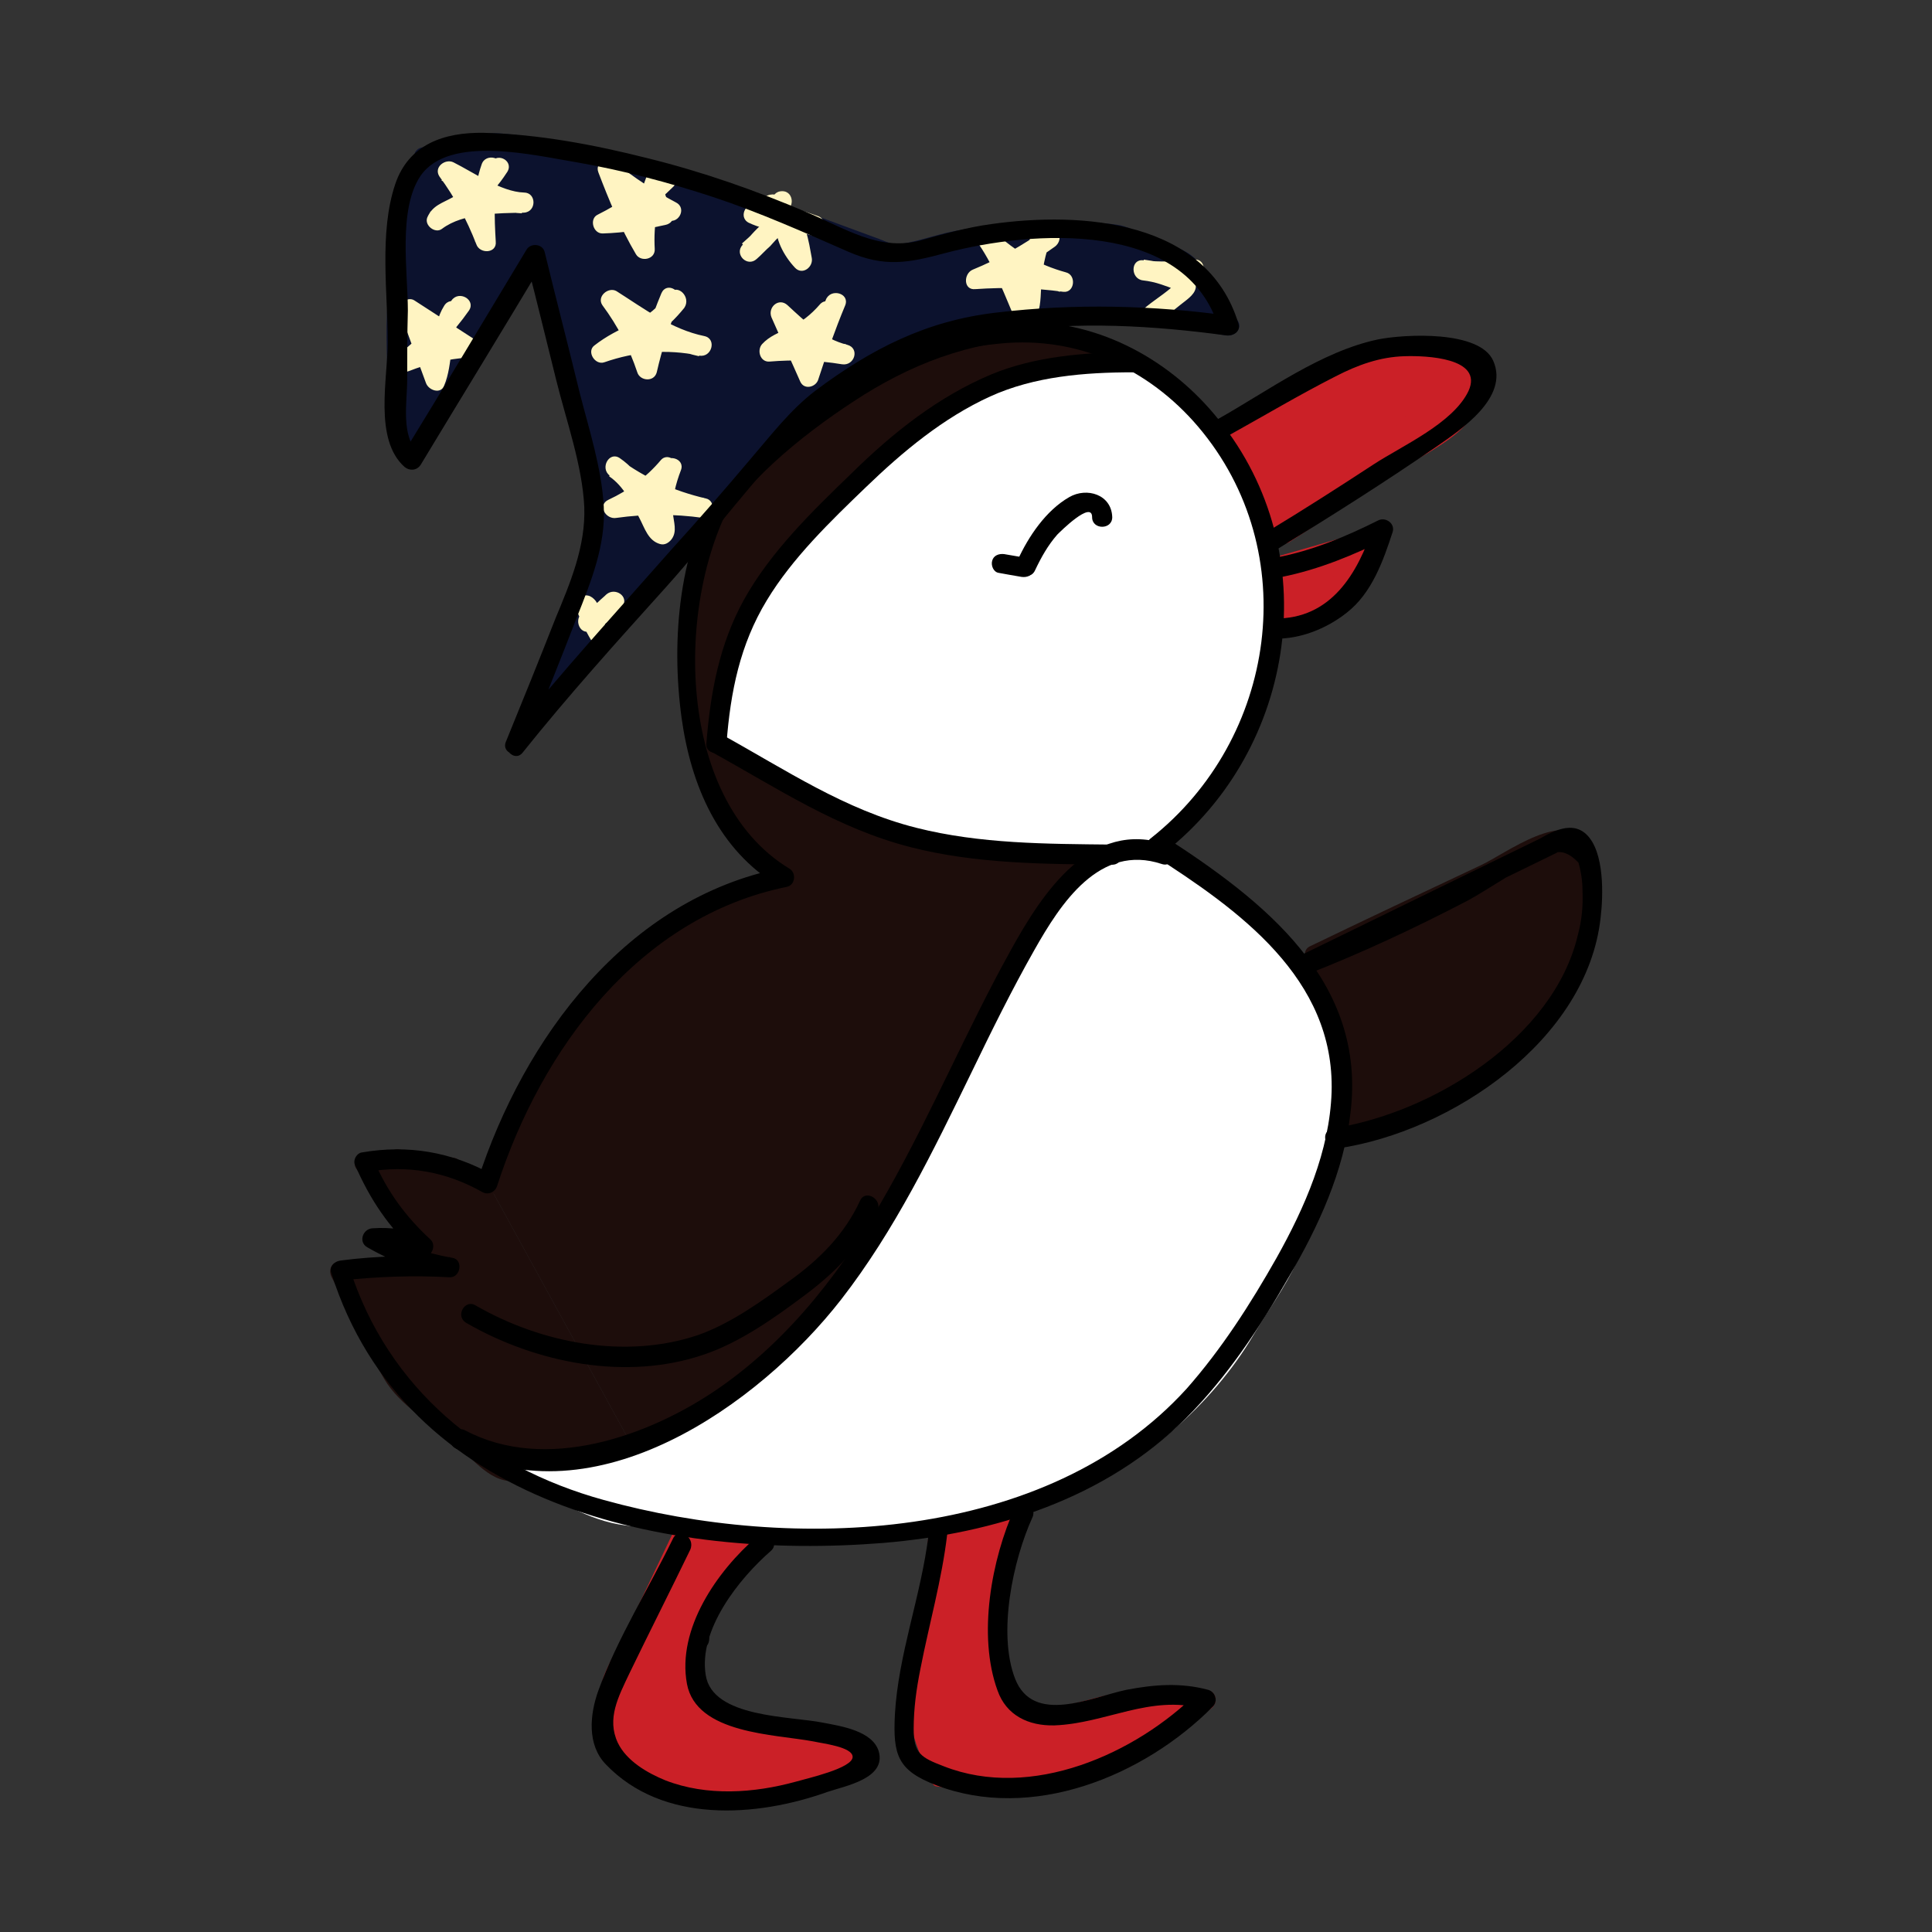 <?xml version="1.0" encoding="utf-8"?>
<!-- Generator: Adobe Illustrator 19.1.0, SVG Export Plug-In . SVG Version: 6.00 Build 0)  -->
<svg version="1.1" xmlns="http://www.w3.org/2000/svg" xmlns:xlink="http://www.w3.org/1999/xlink" x="0px" y="0px"
	 viewBox="0 0 288 288" style="enable-background:new 0 0 288 288;" xml:space="preserve">
<rect x="0" y="0" width="288" height="288" fill="#333333" stroke="none"/>
<style type="text/css">
	.st0{display:none;}
	.st1{display:inline;}
	.st2{fill:#CB2027;}
	.st3{fill:#1D0D0B;}
	.st4{fill:#FFFFFF;}
	.st5{fill:#0C122E;}
	.st6{fill:#FFF4C2;}
</style>
<g id="puffin_colors">
</g>
<g id="base_puffin">
</g>
<g id="wings_and_wands">
</g>
<g id="hat_colors">
</g>
<g id="hat">
	<g>
		<polygon class="st2" points="184.3,63.7 204.1,54 208.9,53 220.2,55.6 217.4,62.4 207.6,68.9 191.3,79.5 		"/>
		<g>
			<path class="st2" d="M185.1,65c6.2-3,12.3-6.6,18.6-9.2c1.2-0.5,1.1-0.4,2.3-0.7c0.9-0.2,2.1-0.6,3.1-0.6c-0.7,0-0.3,0.1,0.2,0.1
				c3.5,0.5,7,1.6,10.4,2.4c-0.3-0.6-0.7-1.2-1-1.8c-0.7,1.7-1.5,3.3-2.1,5c-0.1,0.4-0.4,1.3-0.7,1.6c1-1.5,0-0.3-0.6,0.1
				c-3,1.6-5.7,3.9-8.5,5.8c-5.4,3.6-10.8,7.1-16.2,10.6c0.7,0.2,1.4,0.4,2.1,0.5c-2.3-5.3-4.7-10.5-7-15.8
				c-0.8-1.8-3.4-0.2-2.6,1.5c2.3,5.3,4.7,10.5,7,15.8c0.3,0.7,1.4,0.9,2.1,0.5c5.5-3.6,11-7.1,16.5-10.8c3-2,7-3.8,9.5-6.4
				c1.9-1.9,2.6-5.3,3.6-7.7c0.3-0.7-0.3-1.7-1-1.8c-6.1-1.4-11.5-3.6-17.6-1.3c-6.7,2.6-13,6.4-19.4,9.6
				C181.8,63.3,183.4,65.9,185.1,65z"/>
		</g>
	</g>
	<g>
		<polygon class="st2" points="190.7,84.5 204.7,80.5 197.7,89.7 191.3,92.2 190.7,84.5 		"/>
		<g>
			<path class="st2" d="M191.1,86c4.7-1.3,9.3-2.7,14-4c-0.6-0.7-1.1-1.5-1.7-2.2c-2.1,2.7-4.1,5.4-6.2,8.1
				c-0.3,0.3-1.3,1.3-0.4,0.7c1-0.7-0.9,0.2-1.3,0.3c-1.5,0.6-3.1,1.2-4.6,1.8c0.6,0.5,1.3,1,1.9,1.4c-0.2-2.5-0.5-5.1-0.7-7.6
				c-0.2-1.9-3.2-1.9-3,0c0.2,2.5,0.5,5.1,0.7,7.6c0.1,0.9,0.9,1.8,1.9,1.4c2.5-1,5.9-1.6,7.6-3.7c2.3-2.8,4.4-5.8,6.6-8.6
				c0.8-1.1-0.5-2.5-1.7-2.2c-4.7,1.3-9.3,2.7-14,4C188.4,83.6,189.2,86.5,191.1,86z"/>
		</g>
	</g>
	<g>
		<polyline class="st2" points="191.3,79.5 215.6,63.7 216.7,58.3 191.3,79.5 		"/>
		<g>
			<path class="st2" d="M192.1,80.8c5.7-3.7,11.3-7.4,17-11.1c2.2-1.4,5.3-2.8,7.2-4.7c1.5-1.6,1.5-4.2,1.8-6.4
				c0.3-1.5-1.3-2.4-2.5-1.5c-8.4,7.1-16.9,14.1-25.3,21.2c-1.5,1.2,0.7,3.4,2.1,2.1c8.4-7.1,16.9-14.1,25.3-21.2
				c-0.8-0.5-1.7-1-2.5-1.5c-0.3,1.6-0.6,3.1-0.9,4.7c-0.2,0.8,1.1-0.5-0.3,0.3c-2.7,1.7-5.3,3.5-8,5.2c-5.1,3.4-10.3,6.7-15.4,10.1
				C189,79.3,190.5,81.9,192.1,80.8L192.1,80.8z"/>
		</g>
	</g>
	<g>
		<polyline class="st3" points="72.8,176.5 81.3,157.9 94.7,142 117,130.9 107.5,121 103.2,106.6 104.3,79.9 121.2,58.6 145.2,49 
			156.1,49.6 165,54 158.7,54.4 138.8,62.5 121.2,74.8 110.7,93.6 106.8,109 121.2,117.2 138.8,126.4 160.8,127.2 152.3,142.1 
			124.3,192.7 108.7,207.8 94.1,215.3 		"/>
		<g>
			<path class="st3" d="M74.1,177.3c2.5-5.6,5.2-11.1,7.7-16.8c1.7-3.9,6.2-8.2,9.5-12.1c1.1-1.3,3.6-4.7,4.3-5.2c1.7-1.3,4.1-2,6-3
				c5.4-2.7,10.9-5.4,16.3-8c0.9-0.4,0.9-1.7,0.3-2.4c-3-3.1-6.8-6.2-9.3-9.7c-0.4-0.5,0.4,0.8-0.1-0.3c-0.5-1-0.7-2.3-1-3.3
				c-0.8-2.8-1.7-5.5-2.5-8.3c-0.8-2.6-0.4-5.4-0.3-8.9c0.2-5.5,0.5-11,0.7-16.5c0.1-1.2,0.7-3.8-0.2-2c0.7-1.3,2-2.5,2.9-3.7
				c3.6-4.6,7.3-9.2,10.9-13.8c0.9-1.2,1.8-2.6,2.9-3.6c0.4-0.4-1,0.6-0.1,0.1c0.7-0.4,1.5-0.6,2.2-0.9c5.3-2.1,10.6-4.2,15.9-6.3
				c5-2,6.3-2,11.9-1.7c1.2,0.1,2.5,0,3.6,0.2c0.8,0.2-0.1-0.1-0.2-0.1c0.5,0.1,1.1,0.5,1.5,0.7c2.4,1.3,4.9,2.4,7.4,3.6
				c0.3-0.9,0.5-1.9,0.8-2.8c-2.3,0.1-4.8,0-7,0.6c-3.1,0.8-6.2,2.5-9.2,3.7c-4.9,2-9.6,3.6-14,6.6c-3.3,2.3-6.6,4.6-9.8,6.9
				c-1.6,1.1-3.8,2.2-5.1,3.8c-1.7,2-2.8,5-4,7.3c-1.9,3.4-3.8,6.7-5.6,10.1c-2.7,5.1-3.4,11.5-4.8,17.1c-0.2,0.6,0.1,1.4,0.7,1.7
				c9.2,5.3,18.4,10.3,27.8,15.2c4,2.1,5.9,2.4,10.4,2.6c5.5,0.2,11.1,0.4,16.6,0.6c-0.4-0.8-0.9-1.5-1.3-2.3
				c-7.1,12.3-14,24.7-20.8,37.2c-4.6,8.3-9.2,16.6-13.7,24.9c-2.8,5.2-7.2,8.5-12,13.1c-2.6,2.5-4.5,4.7-7.2,6
				c-4.2,2.1-8.3,4.3-12.5,6.4c-1.7,0.9-0.2,3.5,1.5,2.6c5.9-3,12.5-5.3,17.2-10c4.6-4.4,10.7-8.8,14.1-14.2
				c9.4-15.1,17.3-31.4,26-47c3.2-5.9,6.6-11.7,10-17.5c0.6-1-0.2-2.2-1.3-2.3c-5.2-0.2-10.5-0.4-15.7-0.6c-2-0.1-4.3,0.2-6.2-0.2
				c1.3,0.3-0.4-0.3-0.9-0.6c-1.2-0.7-2.5-1.3-3.8-2c-9-4.7-17.8-9.6-26.6-14.6c0.2,0.6,0.5,1.1,0.7,1.7c1.2-4.7,2.3-11.5,3.8-15.2
				c2.4-5.9,6.5-11.3,9.5-17c0.2-0.4,1.4-2.2,0.4-1.1c0.6-0.6,1.6-1.1,2.3-1.6c3.2-2.2,6.4-4.5,9.6-6.7c4.7-3.3,7.2-4.6,12.6-6.8
				c3.7-1.5,7.4-3.1,11.1-4.5c2.2-0.8,4.6-0.8,7.4-0.9c1.4-0.1,2.2-2.1,0.8-2.8c-3.5-1.7-7-4.2-10.9-4.6c-3.7-0.4-8.1-1.2-11.6,0.1
				c-5.5,2-10.8,4.3-16.2,6.5c-2.6,1-5.6,1.7-7.6,3.7c-4,4.1-7.2,9.2-10.8,13.6c-1.9,2.4-5.1,5.2-5.9,8.1
				c-1.2,4.3-0.4,10.1-0.6,14.6c-0.2,3.9-1,8.4-0.5,12.3c0.3,2.4,1.5,4.9,2.2,7.2c0.7,2.2,1.1,5.2,2.2,7.2c2.2,4,6.8,7.3,9.9,10.6
				c0.1-0.8,0.2-1.6,0.3-2.4c-5.7,2.8-11.4,5.6-17.1,8.4c-1.8,0.9-4,1.6-5.6,2.8c-1.7,1.4-3.1,3.7-4.5,5.4
				c-3.2,3.9-7.4,7.7-9.7,12.2c-2.9,5.6-5.3,11.6-7.9,17.3C70.7,177.5,73.3,179.1,74.1,177.3L74.1,177.3z"/>
		</g>
	</g>
	<g>
		<polyline class="st3" points="72.8,176.5 54.4,173.4 65.4,188.7 50.7,189.5 59.2,205.9 75.3,219.4 94.1,215.3 		"/>
		<g>
			<path class="st3" d="M73.2,175.1c-6.1-1-12.3-2.1-18.4-3.1c-1.1-0.2-2.5,1-1.7,2.2c3.7,5.1,7.3,10.2,11,15.3
				c0.4-0.8,0.9-1.5,1.3-2.3c-4.9,0.3-9.8,0.5-14.7,0.8c-1.2,0.1-1.8,1.2-1.3,2.3c2.6,5.1,5,10.4,7.9,15.3c2.3,3.9,7,6.6,10.4,9.5
				c2.9,2.4,5.6,6.3,9.5,5.6c5.8-1.1,11.5-2.5,17.3-3.8c1.9-0.4,1.1-3.3-0.8-2.9c-5.3,1.2-10.7,2.3-16,3.5c-0.8,0.2-1.8,0.2-2.5,0.5
				c0.6-0.3,1.4,1.1,0.3-0.3c-1.7-2.2-4.7-4-6.8-5.7c-3.4-2.8-7.5-5.5-9.2-8.7c-2.5-4.8-5-9.7-7.5-14.5c-0.4,0.8-0.9,1.5-1.3,2.3
				c4.9-0.3,9.8-0.5,14.7-0.8c1-0.1,2-1.3,1.3-2.3c-3.7-5.1-7.3-10.2-11-15.3c-0.6,0.7-1.1,1.5-1.7,2.2c6.1,1,12.3,2.1,18.4,3.1
				C74.3,178.3,75.1,175.4,73.2,175.1L73.2,175.1z"/>
		</g>
	</g>
	<g>
		<polyline class="st3" points="59.3,172.9 67.4,174.1 63.4,174.9 59.3,172.9 		"/>
		<g>
			<path class="st3" d="M58.9,174.3c2.7,0.4,5.4,0.8,8.1,1.2c0-1,0-1.9,0-2.9c-1.4,0.3-2.7,0.5-4.1,0.8c0.4,0.1,0.8,0.1,1.2,0.2
				c-1.4-0.7-2.7-1.4-4.1-2.1c-1.7-0.9-3.2,1.7-1.5,2.6c1.4,0.7,2.8,1.7,4.2,2.1c1.4,0.4,3.6-0.5,5-0.7c1.4-0.3,1.5-2.7,0-2.9
				c-2.7-0.4-5.4-0.8-8.1-1.2C57.8,171.2,57,174,58.9,174.3L58.9,174.3z"/>
		</g>
	</g>
	<g>
		<polygon class="st3" points="196.1,142.5 233,125 236.1,126.9 237.2,136.2 230,152.5 217.4,162.8 200,167.8 		"/>
		<g>
			<path class="st3" d="M196.8,143.8c6.2-2.9,12.3-5.8,18.5-8.7c4.1-2,8.2-3.9,12.4-5.9c1.4-0.7,2.8-1.3,4.2-2
				c0.8-0.4,2.4-0.6,1.2-0.8c-1.4-0.2,1,1.2,1.5,1.3c0.8,0.3,0.4-1.2,0.2,0.2c-0.3,1.9,0.4,4.9,0.8,6.7c0.1,0.3,0.2,1.9,0.3,1.2
				c0.1-0.6-0.3,0.6-0.4,0.9c-0.9,2-1.8,4-2.7,6c-1.1,2.5-2.7,7.5-4,9c-2.5,2.9-6.4,5.2-9.4,7.6c-0.8,0.6-1.6,1.3-2.4,1.9
				c-0.7,0.5-0.6,0.4-0.2,0.2c-1.5,0.7-3.3,1-4.9,1.4c-4.1,1.2-8.2,2.4-12.3,3.5c0.6,0.3,1.2,0.7,1.8,1c-1.3-8.4-2.6-16.8-3.9-25.3
				c-0.3-1.9-3.2-1.1-2.9,0.8c1.3,8.4,2.6,16.8,3.9,25.3c0.1,0.8,1.1,1.3,1.8,1c3.8-1.1,7.6-2.2,11.4-3.3c2.8-0.8,5.4-1.2,7.7-3
				c3.6-2.7,7.8-5.6,10.9-8.8c2.2-2.2,3.1-5.7,4.3-8.6c1.2-2.8,3.6-6.4,4-9.5c0.2-1.8-0.5-4.1-0.7-5.9c-0.1-1.3,0-3.2-0.8-4.3
				c-3.9-5.3-12.5,1.5-16.4,3.3c-8.5,4-17,8-25.5,12.1C193.6,142,195.1,144.6,196.8,143.8z"/>
		</g>
	</g>
	<g>
		<polygon class="st3" points="199,169.8 217.4,162.8 200,161.6 		"/>
		<g>
			<path class="st3" d="M199.4,171.2c6.1-2.3,12.2-4.7,18.3-7c1.6-0.6,1.3-2.8-0.4-2.9c-5.8-0.4-11.6-0.8-17.4-1.2
				c-0.9-0.1-1.4,0.7-1.5,1.5c-0.3,2.7-0.6,5.5-1,8.2c-0.2,1.9,2.8,1.9,3,0c0.3-2.7,0.6-5.5,1-8.2c-0.5,0.5-1,1-1.5,1.5
				c5.8,0.4,11.6,0.8,17.4,1.2c-0.1-1-0.3-2-0.4-2.9c-6.1,2.3-12.2,4.7-18.3,7C196.9,169,197.6,171.9,199.4,171.2z"/>
		</g>
	</g>
	<g>
		<polygon class="st2" points="140.1,226.8 137.3,256.8 140.2,264.9 151.7,266.5 167.5,262.5 179.8,253.4 171.2,252.9 158,255.8 
			150.3,255.1 146.9,245.3 146.4,237.3 151.1,224.7 		"/>
		<g>
			<path class="st2" d="M138.6,226.8c-0.7,7.2-1.3,14.4-2,21.6c-0.2,2.6-1,5.7-0.8,8.3c0.3,2.9,1.9,5.9,2.9,8.6c0.2,0.5,0.5,1,1,1
				c3.7,0.5,7.7,1.6,11.4,1.6c3.5,0,7.3-1.6,10.7-2.5c3-0.8,5.7-1.2,8.2-3c3.5-2.6,7-5.2,10.5-7.7c1.2-0.9,0.8-2.7-0.8-2.8
				c-5.2-0.3-9.2-0.4-14.2,0.7c-2.5,0.5-5.4,1.6-8,1.7c-1.7,0.1-5.1-0.5-7.3-0.7c0.5,0.4,1,0.7,1.4,1.1c-2-5.7-3.5-9.8-3.8-15.6
				c-0.2-4.1,2.9-9.6,4.5-14c0.4-1.2-0.8-2-1.8-1.8c-3.6,0.7-7.3,1.4-10.9,2.1c-1.9,0.4-1.1,3.3,0.8,2.9c3.6-0.7,7.3-1.4,10.9-2.1
				c-0.6-0.6-1.2-1.2-1.8-1.8c-1.7,4.6-4.9,9.8-4.6,14.8c0.3,6,1.9,10.7,3.9,16.4c0.2,0.7,0.7,1,1.4,1.1c5.4,0.5,9,0.4,14.2-0.7
				c5.8-1.2,9.3-1.3,15.3-1c-0.3-0.9-0.5-1.9-0.8-2.8c-5.3,3.9-10,8.4-15.8,9.9c-3.8,1-7.8,2.4-11.7,3c-0.5,0.1,1.1,0-0.3,0
				c-1-0.1-2-0.3-3-0.4c-1.7-0.2-4.8-1.3-6.5-0.9c-1.2,0.3-1.2-1.2-0.2,0.7c-0.4-0.7-0.6-1.8-0.9-2.6c-0.5-1.5-1.7-4-1.8-5.2
				c-0.2-1.9,0.5-5.5,0.7-7.8c0.7-7.3,1.4-14.7,2-22C141.8,224.9,138.8,224.9,138.6,226.8z"/>
		</g>
	</g>
	<g>
		<polygon class="st2" points="103.4,225.6 91.2,251.2 91,259.5 100.5,264.9 115.5,266.8 129.3,263 121.9,259.6 109.5,257.5 
			103,254.3 103.3,244.4 105.4,237 113.7,227.5 		"/>
		<g>
			<path class="st2" d="M102.1,224.8c-3.1,6.4-6.1,12.8-9.2,19.3c-1,2-2.4,4.2-3.1,6.4c-0.8,2.7-0.3,6.2-0.4,9c0,0.5,0.3,1,0.7,1.3
				c3,1.7,6.2,4.2,9.4,5.4c3.1,1.1,7.1,1,10.3,1.4c3,0.4,5.3,0.8,8.2,0c3.9-1.1,7.7-2.1,11.6-3.2c1.2-0.3,1.6-2.2,0.4-2.7
				c-4.2-1.9-7.6-3.5-12.1-4.3c-2.6-0.4-5.4-0.6-7.9-1.3c-0.3-0.1-1.9-0.9-2.6-1.3c-0.7-0.4-3.9-2.2-3.2-1.2c0.7,1,0.4-2,0.4-2.8
				c0-1.6,0-3.1,0.1-4.7c0.1-2.3,1-4.3,1.6-6.8c0.3-1.1,0.6-1.8,0.4-1.5c0.7-1.2,2-2.3,2.9-3.4c1.7-2,3.4-3.9,5.1-5.9
				c0.7-0.8,0.5-2.3-0.7-2.5c-3.4-0.6-6.8-1.3-10.2-1.9c-1.9-0.3-2.7,2.5-0.8,2.9c3.4,0.6,6.8,1.3,10.2,1.9
				c-0.2-0.8-0.4-1.7-0.7-2.5c-3.1,3.6-7.5,7.2-9.1,11.7c-1.8,5.5-1.9,10.3-2,16.1c0,0.5,0.3,1.1,0.7,1.3c4.7,2.4,7.9,3.6,13,4.4
				c5.3,0.9,8.3,2,13.2,4.3c0.1-0.9,0.2-1.8,0.4-2.7c-6.3,1.7-11.6,3.9-17.5,3.2c-3.4-0.4-7.5-0.3-10.8-1.3c1.2,0.4-2.3-1.5-2.8-1.8
				c-1.4-0.8-3.7-2.8-5.2-3c-1.4-0.2,0-0.2,0,0.5c0-0.8,0-1.6,0.1-2.4c0-1.7-0.2-3.7,0.1-5.4c-0.2,1.4,0.5-0.8,0.7-1.2
				c0.8-1.5,1.5-3,2.2-4.6c3.1-6.4,6.1-12.8,9.2-19.3C105.6,224.6,103,223.1,102.1,224.8z"/>
		</g>
	</g>
	<g>
		<polygon class="st4" points="78.3,219.4 90.2,225.5 119.8,228.9 144.2,226.6 161.9,220.2 172.8,213 183.2,202.2 192,187.3 
			199.3,158.3 192.2,142.1 177.6,129.6 172.1,126 181.8,115.7 188.9,98.3 189.3,87.1 184.5,70.5 175,58.3 168.9,54 168.9,54 165,54 
			152,56.1 141,61.6 132,69.7 120.2,80.5 115.5,87.1 108.7,101.2 108.9,110.8 118.9,115.9 127.8,120.3 144,125 160.4,127.2 
			163.9,127.2 155.5,139.2 144,161.6 131,186.2 117.3,202.2 103,212.8 91,217.4 		"/>
		<g>
			<path class="st4" d="M77.6,220.7c5.1,2.6,9.9,6,15.7,6.7c8.5,1,17,2.4,25.5,2.9c6.9,0.4,14.2-1.1,21-1.8
				c6.7-0.6,12.5-3.3,18.9-5.6c11.3-4.1,22-13.5,28.1-23.8c2.1-3.6,4.8-7.2,6.5-11c0.9-2,1.2-4.3,1.7-6.4c1.2-4.9,2.5-9.8,3.7-14.7
				c0.6-2.5,2.2-5.8,2.1-8.4c-0.1-3.2-2.8-7.2-4.1-10.1c-1.2-2.8-2.1-5.9-4.2-8.1c-5.5-6-12.8-11.3-19.7-15.7
				c0.1,0.8,0.2,1.6,0.3,2.4c3.4-3.6,8.3-7.3,10.4-11.8c1.7-3.5,3-7.3,4.4-10.9c0.8-2,2-4.1,2.4-6.3c1.1-6.6,0.2-12.1-1.6-18.2
				c-0.9-3.1-1.4-6.8-2.8-9.7c-1-2.2-3.1-4.1-4.6-6c-3.2-4-7.1-10.2-12.5-11.6c-2.3-0.6-5.7,0.3-8,0.7c-3.1,0.5-6.7,0.6-9.7,1.7
				c-11.8,4.2-20.3,13.9-29.3,22.1c-4.4,4.1-7.5,8.9-10.1,14.3c-1.4,2.9-3.9,6.4-4.6,9.6c-0.7,3,0.1,6.9,0.2,10
				c0,0.5,0.3,1.1,0.7,1.3c8.9,4.5,17.3,9,26.9,11.8c9.4,2.7,19.1,4.7,28.9,4.7c-0.4-0.8-0.9-1.5-1.3-2.3
				c-4.9,7.1-9.3,13.8-13.2,21.5c-3.8,7.3-7.5,14.5-11.3,21.8c-2.6,4.9-5.1,9.8-7.7,14.6c-1.3,2.3-4.3,5.4-6.6,8.1
				c-2.3,2.7-5.6,7.1-7.7,8.9c-3.8,3.4-8.4,6.2-12.5,9.3c-6.6,4.8-17.1,6.1-25.6,7.5c-1.9,0.3-1.1,3.2,0.8,2.9
				c8.6-1.4,16.8-2.6,24.7-6.7c4.1-2.1,7.9-5.7,11.7-8.5c2.8-2.1,4.7-4.1,7.1-6.8c3.2-3.8,7-7.4,9.8-11.5c2-2.8,3.4-6.2,5-9.3
				c4.1-7.8,8.3-15.6,12.3-23.5c2.5-4.8,4.8-9.9,7.5-14.6c2.5-4.2,5.6-8.1,8.4-12.1c0.7-1-0.2-2.3-1.3-2.3
				c-15.5,0-30.2-4.1-43.6-10.8c-1.1-0.5-2.1-1.1-3.1-1.6c-1.7-0.9-4.8-3.3-6.7-3.4c-1.4-0.1-0.1,0.3-0.1,0.4c0-1-0.1-1.9-0.1-2.9
				c0-1.4,0-2.8-0.1-4.1c0-0.4,0.1-2.7-0.2-1.4c0.9-4,4-8.2,5.7-11.9c1.4-3,3.4-5.8,5.5-8.4c3.9-4.6,10.3-9.5,15.3-14
				c5.4-4.8,11.7-9.4,18.7-10.6c3.9-0.6,8.8-2.3,12.7-1.6c0.7,0.1,2.5,1.4,4,2.5c1.5,1.1,1.9,1.4,2.9,2.5c2.8,3.3,6.2,6.9,8.4,10.7
				c0.5,0.9-0.3-0.8,0,0.2c0.3,0.7,0.4,1.5,0.6,2.2c0.7,2.5,1.5,5.1,2.2,7.6c1.4,5,1.8,7,1.6,12.1c-0.2,4.7-0.9,6.6-2.8,11.2
				c-1,2.6-2.1,5.1-3.1,7.7c-0.4,0.9-0.7,1.9-1.1,2.7c-0.5,1,0.6-0.7-0.3,0.4c-2.8,3.4-6.2,6.5-9.2,9.7c-0.7,0.7-0.5,1.8,0.3,2.4
				c6,3.9,11.1,8.5,16.8,13.3c2.6,2.2,2.8,2.4,4.2,5.4c1.7,3.8,3.2,7.9,5.2,11.7c0.2,0.4,0.5,0.9,0.6,1.3c0.1,0.4,0-1.6-0.2-0.6
				c-0.3,1.3-0.7,2.7-1,4c-1.1,4.3-2.2,8.7-3.3,13c-0.9,3.6-1.6,7.3-2.7,10.8c-0.5,1.5-2.2,4.1-3.5,6.2c-1.6,2.7-3.8,7.1-5.2,8.9
				c-2.3,3-5.4,5.6-8.1,8.4c-3.4,3.5-9.2,7.6-13.4,9.5c-5.4,2.4-13.2,5.7-18.2,6.2c-7.4,0.8-15.1,2.2-22.6,2.1
				c-7.7,0-15.7-1.8-23.3-2.6c-1.7-0.2-3.4-0.4-5.2-0.6c-1.9-0.2,0.1,0.4-1.6-0.5c-3.5-1.9-7.2-3.7-10.7-5.5
				C77.4,217.3,75.8,219.8,77.6,220.7z"/>
		</g>
	</g>
	<g>
		<g>
			<path d="M116.5,63.6c9.3-7,21.1-11.3,32.7-12.4c11.4-1.1,22,3.7,29.4,12.4c15.8,18.6,11.7,46.6-7.1,61.4
				c-0.8,0.6-0.4,1.9,0.3,2.4c12.8,8.2,27.2,18.4,26.7,35.4c-0.3,8.8-4,17.2-8.2,24.7c-3.9,6.9-8.2,13.6-13.4,19.5
				C156,230,118.1,231.4,90,223.6c-17.8-4.9-32.2-16.6-37.9-34.6c-0.5,0.6-1,1.3-1.4,1.9c5.4-0.6,10.9-0.8,16.3-0.5
				c1.7,0.1,2.1-2.7,0.4-2.9c-4-0.7-7.7-2-11.3-4.1c-0.3,0.9-0.5,1.9-0.8,2.8c2.7-0.2,5,0.2,7.4,1.1c1.4,0.5,2.5-1.5,1.5-2.5
				c-3.7-3.4-6.5-7.2-8.5-11.9c-0.3,0.6-0.7,1.2-1,1.8c6.1-1.1,11.9,0,17.2,3c0.9,0.5,1.9,0,2.2-0.9c6.6-20.4,21.1-40.1,43.2-44.6
				c1.3-0.3,1.4-2.1,0.4-2.7c-17.4-10.5-17.2-41.4-7.4-56.8c1-1.6-1.6-3.1-2.6-1.5c-6.5,10.3-7.7,24-6.1,35.8
				c1.4,10.1,5.5,19.7,14.5,25.1c0.1-0.9,0.2-1.8,0.4-2.7c-23.1,4.6-38.4,25.3-45.3,46.6c0.7-0.3,1.5-0.6,2.2-0.9
				c-6.1-3.4-12.6-4.5-19.5-3.3c-0.7,0.1-1.3,1.1-1,1.8c2.2,5.1,5.1,9.5,9.3,13.2c0.5-0.8,1-1.7,1.5-2.5c-2.8-1-5.3-1.4-8.2-1.2
				c-1.4,0.1-2.1,2-0.8,2.8c3.8,2.2,7.7,3.6,12,4.4c0.1-1,0.3-2,0.4-2.9c-5.5-0.3-10.9-0.2-16.3,0.5c-0.9,0.1-1.8,0.9-1.4,1.9
				c11,34.8,50,42.8,82.3,40.2c16.6-1.4,33.1-6.6,45.1-18.6c6.1-6.1,11-13.5,15.3-21c4.4-7.5,8.2-15.7,9.2-24.4
				c2.5-19.8-13-31.8-27.9-41.4c0.1,0.8,0.2,1.6,0.3,2.4c19.6-15.5,23.9-44.7,8-64.4c-7-8.8-17.6-14.7-29-14.6
				c-13.1,0.1-27.3,5.1-37.7,13C113.4,62.1,114.9,64.7,116.5,63.6L116.5,63.6z"/>
		</g>
	</g>
	<g>
		<g>
			<path d="M67.9,215.9c20.7,10.9,45.2-6.4,57.5-22.2c8-10.3,13.7-22.1,19.4-33.8c3-6.2,6-12.3,9.4-18.3c3.9-6.9,9.7-15.9,19-12.8
				c1.8,0.6,2.6-2.3,0.8-2.9c-11.4-3.9-18.6,7.2-23.3,15.7c-6.5,11.7-11.7,24.1-18.3,35.8c-6.4,11.4-14.4,22-25.2,29.5
				c-10.4,7.2-25.9,12.7-37.9,6.3C67.7,212.4,66.2,215,67.9,215.9L67.9,215.9z"/>
		</g>
	</g>
	<g>
		<g>
			<path d="M154.4,47.5c-10.4,0.3-20.1,4-28.7,9.7c-8.5,5.6-17.6,13-22.6,22c-0.9,1.7,1.6,3.2,2.6,1.5c4.8-8.5,13.5-15.6,21.6-20.9
				c8.2-5.4,17.3-9,27.2-9.2C156.3,50.5,156.3,47.5,154.4,47.5L154.4,47.5z"/>
		</g>
	</g>
	<g>
		<g>
			<path d="M183,65c5.4-3,10.6-6.1,16.1-8.9c3.3-1.7,6.6-2.9,10.3-3c3.1-0.1,11.8,0.2,9.5,5.2c-2.3,4.8-9.8,8.1-14.1,10.9
				c-5.2,3.4-10.5,6.8-15.8,10c-1.6,1-0.1,3.6,1.5,2.6c8-4.9,15.9-9.9,23.6-15.2c3.6-2.5,10.9-7.3,8.5-12.8c-2-4.6-13.2-4-17.2-3.2
				c-8.5,1.8-16.4,7.7-23.9,11.9C179.8,63.4,181.3,66,183,65L183,65z"/>
		</g>
	</g>
	<g>
		<g>
			<path d="M191.1,86c5.5-1.1,10.8-3.3,15.8-5.8c-0.7-0.6-1.5-1.1-2.2-1.7c-2.3,7-6.3,13.8-14.7,13.7c-1.9,0-1.9,3,0,3
				c3.8,0.1,7.8-1.5,10.8-3.9c3.7-2.9,5.4-7.7,6.8-12c0.4-1.3-1.1-2.3-2.2-1.7c-4.8,2.4-9.8,4.5-15.1,5.5
				C188.4,83.5,189.2,86.4,191.1,86L191.1,86z"/>
		</g>
	</g>
	<g>
		<g>
			<g>
				<path d="M154.3,85c0.9-1.9,1.9-3.7,3.3-5.3c0.4-0.4,5.2-5.2,5.2-2.6c0,1.9,3,1.9,3,0c-0.1-3.4-3.8-4.5-6.4-3
					c-3.5,2-6.1,5.9-7.7,9.4C151,85.2,153.5,86.8,154.3,85L154.3,85z"/>
			</g>
		</g>
		<g>
			<g>
				<path d="M148.9,85.4c1.1,0.2,2.2,0.4,3.4,0.6c0.8,0.1,1.6-0.2,1.8-1c0.2-0.7-0.2-1.7-1-1.8c-1.1-0.2-2.2-0.4-3.4-0.6
					c-0.8-0.1-1.6,0.2-1.8,1C147.7,84.3,148.1,85.3,148.9,85.4L148.9,85.4z"/>
			</g>
		</g>
	</g>
	<g>
		<g>
			<path d="M168.9,52.5c-7,0-14.6,0.6-21.1,3.3c-7.9,3.3-14.7,8.7-20.8,14.7c-5.9,5.7-12.1,11.7-16.1,18.9c-3.7,6.7-5,13.9-5.6,21.4
				c-0.2,1.9,2.8,1.9,3,0c0.6-7.7,2-14.7,6-21.3c3.8-6.3,9.5-11.8,14.8-16.9c5.5-5.3,11.5-10.3,18.5-13.5c6.6-3,14.1-3.6,21.3-3.6
				C170.9,55.5,170.9,52.5,168.9,52.5L168.9,52.5z"/>
		</g>
	</g>
	<g>
		<g>
			<path d="M106.1,112.1c9.8,5.4,18.7,11.4,29.7,14.2c9.8,2.5,20,2.5,30,2.6c1.9,0,1.9-3,0-3c-9.8-0.1-19.7-0.1-29.2-2.5
				c-10.7-2.7-19.4-8.6-29-13.9C105.9,108.6,104.4,111.2,106.1,112.1L106.1,112.1z"/>
		</g>
	</g>
	<g>
		<g>
			<path d="M69.5,197.2c10.4,6,23.9,8.7,35.5,4.7c5.3-1.8,10.4-5.4,14.8-8.7c4.6-3.4,8.6-7.4,11-12.7c0.8-1.7-1.8-3.3-2.6-1.5
				c-2.3,5-6.1,8.8-10.6,12c-4.1,3-8.7,6.3-13.5,8c-10.9,3.7-23.5,1.2-33.2-4.4C69.3,193.6,67.8,196.2,69.5,197.2L69.5,197.2z"/>
		</g>
	</g>
	<g>
		<g>
			<path d="M138.4,228.9c-1.1,9-4.5,17.7-5,26.7c-0.3,6,0.4,8.3,6.1,10.5c14.3,5.5,31-1.3,41.3-11.7c0.8-0.8,0.4-2.2-0.7-2.5
				c-4.1-1.1-8-0.8-12.2,0c-5.2,1.1-13.9,5.3-16.6-1.7c-2.6-6.8-0.3-17.6,2.6-24c0.8-1.7-1.8-3.3-2.6-1.5
				c-3.5,7.7-5.6,19.1-2.6,27.3c1.3,3.7,4.6,5.3,8.5,5.2c7.7-0.3,14.2-4.6,22.1-2.5c-0.2-0.8-0.4-1.7-0.7-2.5
				c-9.3,9.3-24.9,16.2-37.9,11.1c-3.4-1.3-4.5-1.9-4.5-5.6c0-3,0.4-5.9,1-8.9c1.3-6.7,3.2-13.3,4-20.1
				C141.7,227,138.6,227,138.4,228.9L138.4,228.9z"/>
		</g>
	</g>
	<g>
		<g>
			<path d="M104.3,245.8c1.9,0,1.9-3,0-3C102.4,242.8,102.4,245.8,104.3,245.8L104.3,245.8z"/>
		</g>
	</g>
	<g>
		<g>
			<path d="M100.3,229.4c-3.6,7.4-8.3,14.9-11.1,22.6c-1.3,3.6-1.7,8.1,1.1,11c8.5,8.9,22.5,7.9,33.1,4.1c2.7-0.9,8.7-2,7.6-6
				c-0.9-3.1-5.7-3.8-8.3-4.3c-4.9-1-16.5-0.7-17.5-7.1c-1.1-6.8,5-14.4,9.7-18.5c1.5-1.3-0.7-3.4-2.1-2.1
				c-5.9,5.1-11.9,13.7-10.4,21.9c1.4,7.5,13.1,7.5,18.9,8.6c1.3,0.3,5.8,0.8,5.8,2.3c0,1.7-6.8,3.2-8.5,3.7
				c-6.2,1.7-13.2,2.2-19.4-0.2c-2.7-1.1-5.8-2.9-7.1-5.6c-1.7-3.6,0.1-6.9,1.7-10.3c3-6.2,6.1-12.3,9.1-18.5
				C103.7,229.1,101.1,227.6,100.3,229.4L100.3,229.4z"/>
		</g>
	</g>
	<g>
		<g>
			<path d="M199.4,171.2c17-2.5,37.2-16.2,39.2-34.4c0.4-3.3,0.6-9.8-2.1-12.4c-2.5-2.4-6,0.1-8.3,1.4c-11.1,6.2-22.5,12-34.4,16.7
				c0.4,0.9,0.8,1.8,1.2,2.7c12.3-6,24.6-12,36.9-18c1.7-0.8,0.2-3.4-1.5-2.6c-12.3,6-24.6,12-36.9,18c-1.5,0.7-0.4,3.4,1.2,2.7
				c8.2-3.2,16.1-6.9,23.8-10.9c3.8-2,8-5.3,12-6.5c1.5-1.4,3.1-1.1,4.8,0.7c0.4,1.4,0.6,2.8,0.6,4.2c0.1,2.2-0.1,4.4-0.7,6.6
				c-3.6,15.3-21.6,26.5-36.5,28.8C196.7,168.6,197.5,171.5,199.4,171.2L199.4,171.2z"/>
		</g>
	</g>
	<g>
		<polyline class="st5" points="78.8,106.6 94.1,91 118.9,60 138.8,48 152.7,45.6 176.8,47.5 183.2,48.5 176.8,39.4 166.7,35 
			145.2,35.3 133.2,38 101.8,26.5 73.7,21.3 63.1,23.5 59.2,44.5 59.2,62.2 61.3,68.5 74.4,47 78.8,35.5 83.7,51.6 88.4,72.2 
			89.1,84.3 78.8,106.6 78.8,106.6 		"/>
		<g>
			<path class="st5" d="M79.8,107.7c5.3-5.3,10.9-10.5,15.8-16.2c6.6-7.7,12.6-15.8,19-23.7c1.3-1.6,2.6-3.2,3.8-4.8
				c0.4-0.5,1.6-1.9,1.4-1.8c3.7-3,8.6-5.2,12.7-7.7c3.4-2,5.9-3.9,9.2-4.5c3.6-0.6,8.9-1.9,11.6-1.9c9.9,0.1,20.2,1.3,29.5,2.9
				c1.2,0.2,2.5-1,1.7-2.2c-2.1-2.9-4.1-7.6-7-9.8c-1.8-1.3-4.7-2-6.7-2.9c-1.4-0.6-2.8-1.4-4.3-1.6c-4.8-0.7-10.4,0.1-15.3,0.2
				c-3.6,0-6.6,0.2-10.1,1c-2.5,0.6-5.4,1.6-7.9,1.8c-0.8,0,1.1,0.2,0-0.1c-0.7-0.2-1.5-0.5-2.2-0.8c-5.4-2-10.9-4-16.3-6
				c-7.6-2.8-14.2-4.9-22.2-6.4c-5.8-1.1-11.8-2.8-17.7-3.3c-3.9-0.3-8.2,1.3-12,2.1c-0.5,0.1-1,0.6-1,1c-1.4,7.2-3.5,14.6-4,21.8
				c-0.4,4.8,0,9.8,0,14.7c0,3.4,1.1,6.1,2.2,9.3c0.4,1.2,2,1.5,2.7,0.4c3.7-6.2,7.5-12.3,11.2-18.5c2.8-4.7,4.4-9.8,6.4-14.9
				c-1,0-1.9,0-2.9,0C81,47.8,85.1,60,86.9,72.3c0.3,1.8,0.3,6.4,0.5,9.1c0,0.8,0,3.4,0.3,2.3c-0.3,1.1-1,2.1-1.4,3.1
				c-2.9,6.3-5.8,12.7-8.7,19c-0.8,1.7,1.8,3.3,2.6,1.5c3-6.5,6-13.1,9-19.6c2.2-4.8,1.5-10.5,0.8-15.8c-1.7-12.5-6-24.9-9.7-36.9
				c-0.5-1.5-2.4-1.4-2.9,0c-2.1,5.5-3.6,10.2-6.5,14.8c-3.6,6-7.2,11.9-10.9,17.9c0.9,0.1,1.8,0.2,2.7,0.4
				c-0.7-2.1-1.9-4.9-2.1-6.5c-0.4-3.3,0-6.9,0-10.2c0-6.1,0.6-9.8,1.8-16.1c0.6-3.1,2-6.9,1.9-10.1c0-0.3,0.1-0.7,0.2-1.1
				c0-0.2-1.3,0.7-0.6,0.7c1.6,0.1,3.7-0.8,5.3-1.1c1.4-0.3,2.9-0.8,4.4-0.9c-0.1,0-0.4-0.1,0.9,0.1c3.3,0.7,6.6,1.2,9.9,1.8
				c5.6,1,11.5,1.6,17,3.1c5.8,1.6,11.4,4.2,17,6.3c3.4,1.3,6.8,2.5,10.2,3.8c1.5,0.5,3.1,1.5,4.7,1.5c4.9,0.1,9.9-2.6,14.3-2.7
				c4.3-0.1,8.7-0.1,13-0.2c1.6,0,3.3-0.1,4.9-0.1c1.7,0-0.1-0.5,1.8,0.4c1.9,0.9,3.9,1.7,5.8,2.5c0.7,0.3,1.6,0.6,2.3,1
				c1,0.6-0.2-0.4,0.3,0.1c2.4,2.3,4.2,6.1,6.2,8.8c0.6-0.7,1.1-1.5,1.7-2.2c-9.1-1.5-18.2-2-27.3-2.8c-3.6-0.3-6.4,0.2-10,0.8
				c-3.5,0.6-7,0.8-10,2.6c-4.9,3-9.9,6-14.8,8.9c-2.3,1.4-3.6,2.2-5.3,4.3c-7,8.7-14,17.5-20.9,26.2c-5.3,6.6-11.6,12.3-17.5,18.3
				C76.4,106.9,78.5,109,79.8,107.7L79.8,107.7z"/>
		</g>
	</g>
	<g>
		<g>
			<path class="st6" d="M115.1,32c1.9,0,1.9-3,0-3C113.1,29,113.1,32,115.1,32L115.1,32z"/>
		</g>
	</g>
	<g>
		<g>
			<path class="st6" d="M115.3,32c1.9,0,1.9-3,0-3C113.4,29,113.4,32,115.3,32L115.3,32z"/>
		</g>
	</g>
	<g>
		<g>
			<path class="st6" d="M114.6,32.2c1.9,0,1.9-3,0-3C112.6,29.2,112.6,32.2,114.6,32.2L114.6,32.2z"/>
		</g>
	</g>
	<g>
		<g>
			<path class="st6" d="M116.6,31.5c1.9,0,1.9-3,0-3C114.6,28.5,114.6,31.5,116.6,31.5L116.6,31.5z"/>
		</g>
	</g>
	<g>
		<path class="st6" d="M116.3,32.8c-1.4,0.1-2.7-0.3-3.9-0.9"/>
		<g>
			<path class="st6" d="M116.3,31.3c-1.1,0-2.2-0.2-3.2-0.7c-1.7-0.9-3.2,1.7-1.5,2.6c1.5,0.7,3,1.1,4.7,1.1
				C118.3,34.2,118.3,31.2,116.3,31.3L116.3,31.3z"/>
		</g>
	</g>
	<g>
		<g>
			<path class="st6" d="M100.9,44.8C99.6,46.4,98,48,96.2,49c-1,0.6-2.2,1-3.3,1.5c-1.2,0.6-2.2,1.3-3.2,2.1c4.7-1.7,10-2.1,14.9-1
				c-3.3-0.5-6.3-2.3-9.2-4.1c-1.4-0.9-2.9-1.8-4.3-2.7c2.4,3.1,4.2,6.6,5.3,10.4c0.8-3.7,2-7.2,3.5-10.7"/>
			<g>
				<path class="st6" d="M99.8,43.7c-1.6,2-3.3,3.5-5.6,4.6c-2,0.9-3.8,1.8-5.6,3.2c-1.2,0.9,0.1,3,1.5,2.5c4.6-1.6,9.3-2,14.1-1
					c1.9,0.4,2.7-2.5,0.8-2.9c-4.9-1-9-4.1-13.1-6.7c-1.2-0.7-3,0.8-2.1,2.1c2.3,3.1,4,6.4,5.2,10c0.4,1.3,2.5,1.5,2.9,0
					c0.8-3.5,1.9-7,3.3-10.3c0.7-1.8-1.8-3.3-2.6-1.5c-1.5,3.6-2.7,7.2-3.6,11c1,0,1.9,0,2.9,0c-1.2-3.9-3-7.5-5.5-10.7
					c-0.7,0.7-1.4,1.4-2.1,2.1c4.4,2.7,8.7,5.9,13.9,7c0.3-1,0.5-1.9,0.8-2.9c-5.3-1-10.6-0.7-15.7,1c0.5,0.8,1,1.7,1.5,2.5
					c2-1.6,4.4-2.3,6.6-3.6c1.8-1.1,3.3-2.6,4.6-4.2C103.1,44.3,101,42.2,99.8,43.7L99.8,43.7z"/>
			</g>
		</g>
		<g>
			<path class="st6" d="M156.6,35.5c-3.4,2.5-7.2,4.6-11.1,6.1c4.4-0.3,8.8-0.2,13.1,0.4c-4.2-1.1-8.2-3.3-11.3-6.4
				c1.3,1.7,2.1,3.7,3,5.7c0.9,2,1.7,3.9,2.6,5.9c0.9-1,0.8-2.5,0.8-3.8c0-2.8,0.6-5.7,1.6-8.3"/>
			<g>
				<path class="st6" d="M155.8,34.2c-3.4,2.4-6.9,4.4-10.8,6c-1.4,0.6-1.4,3.1,0.4,2.9c4.4-0.3,8.7-0.2,13.1,0.4
					c1.7,0.2,2-2.5,0.4-2.9c-4-1.1-7.6-3.1-10.6-6c-1.2-1.1-3.4,0.4-2.4,1.8c2.4,3.5,3.9,7.7,5.6,11.6c0.5,1.1,2.1,0.9,2.6,0
					c1-1.6,1-3.2,1.1-5.1c0.1-2.6,0.6-5,1.5-7.4c0.6-1.8-2.3-2.6-2.9-0.8c-0.6,1.9-1.1,3.7-1.4,5.7c-0.2,1.9,0.2,4.5-0.9,6.1
					c0.9,0,1.7,0,2.6,0c-1.7-3.9-3.2-8.1-5.6-11.6c-0.8,0.6-1.6,1.2-2.4,1.8c3.4,3.2,7.4,5.5,11.9,6.8c0.1-1,0.3-2,0.4-2.9
					c-4.4-0.5-8.7-0.7-13.1-0.4c0.1,1,0.3,2,0.4,2.9c4.1-1.6,7.9-3.7,11.5-6.3C158.9,35.6,157.4,33,155.8,34.2L155.8,34.2z"/>
			</g>
		</g>
		<g>
			<path class="st6" d="M99.5,69.7c-2.2,2.7-5,4.8-8.1,6.2c4.4-0.7,8.9-0.7,13.3-0.1c-4.8-1-9.3-3.1-13.2-6.1
				c2.1,1.3,3.4,3.7,4.6,5.9c0.6,1.2,1.3,2.4,1.9,3.5c0.2,0.3,0.4,0.7,0.8,0.6c0.4-0.1,0.3-0.6,0.3-1c-0.6-3-0.3-6.1,1-8.9"/>
			<g>
				<path class="st6" d="M98.5,68.6c-2.2,2.6-4.8,4.5-7.8,5.9c-1.7,0.8-0.4,3,1.2,2.7c4.3-0.6,8.6-0.6,12.9,0c1.7,0.2,2-2.6,0.4-2.9
					c-4.7-1.1-9-3-12.9-5.9c-0.5,0.9-1,1.7-1.5,2.6c2.2,1.5,3.3,3.9,4.5,6.2c0.8,1.5,1.3,3.4,3.1,3.9c0.7,0.2,1.3-0.2,1.7-0.7
					c0.9-1.2,0.3-2.6,0.2-4c-0.1-2.2,0.4-4.2,1.2-6.3c0.7-1.8-2.2-2.6-2.9-0.8c-0.6,1.5-1.1,3.1-1.2,4.8c-0.1,0.9-0.1,1.8,0,2.7
					c0,0.4,0.4,1.8,0.2,2c0.6-0.2,1.1-0.5,1.7-0.7c0.1,0-1-2-1.3-2.5c-0.6-1-1.1-2.1-1.7-3.1c-1.1-1.7-2.3-3.1-3.9-4.2
					c-1.6-1.1-3,1.5-1.5,2.6c4.1,3,8.6,5.1,13.6,6.2c0.1-1,0.3-2,0.4-2.9c-4.6-0.6-9.1-0.5-13.7,0.1c0.4,0.9,0.8,1.8,1.2,2.7
					c3.3-1.5,6.1-3.6,8.4-6.4C101.8,69.3,99.7,67.2,98.5,68.6L98.5,68.6z"/>
			</g>
		</g>
		<g>
			<path class="st6" d="M123.3,46.4c-1.4,1.7-3.3,3-5.3,3.9c-1.2,0.5-2.6,1-3.4,2c3.7-0.4,7.5-0.2,11.2,0.4
				c-3.8-0.8-6.7-3.6-9.5-6.3c1.4,3.2,2.9,6.4,4.3,9.6c1.2-3.7,2.5-7.4,4-11"/>
			<g>
				<path class="st6" d="M122.2,45.4c-1.3,1.5-2.8,2.7-4.6,3.5c-1.5,0.7-2.9,1.2-4,2.4c-0.8,0.9-0.3,2.7,1.1,2.6
					c3.6-0.3,7.2-0.2,10.8,0.4c1.9,0.3,2.7-2.4,0.8-2.9c-3.6-0.9-6.2-3.4-8.9-5.9c-1.3-1.2-3,0.3-2.4,1.8c1.4,3.2,2.9,6.4,4.3,9.6
					c0.6,1.3,2.4,0.8,2.7-0.4c1.2-3.7,2.5-7.4,4-11c0.7-1.8-2.2-2.6-2.9-0.8c-1.4,3.6-2.7,7.3-4,11c0.9-0.1,1.8-0.2,2.7-0.4
					c-1.4-3.2-2.9-6.4-4.3-9.6c-0.8,0.6-1.6,1.2-2.4,1.8c3,2.9,6.1,5.6,10.2,6.7c0.3-1,0.5-1.9,0.8-2.9c-3.9-0.6-7.7-0.8-11.6-0.5
					c0.4,0.9,0.7,1.7,1.1,2.6c1.2-1.3,3.1-1.7,4.7-2.7c1.5-0.9,2.8-2,3.9-3.3C125.6,46.1,123.5,43.9,122.2,45.4L122.2,45.4z"/>
			</g>
		</g>
		<g>
			<path class="st6" d="M68.6,45.6c-1.4,2-2.9,3.8-4.7,5.4c-1.1,1-2.2,2-3.3,2.9c2.9-1.2,6.1-1.9,9.2-2c-2.9-1.9-5.9-3.8-8.8-5.7
				c1.3,3.5,2.6,7.1,3.9,10.6c1.6-3.2,0.5-7.4,2.6-10.4"/>
			<g>
				<path class="st6" d="M67.3,44.8c-2.2,3.1-4.9,5.6-7.8,8c-1.1,0.9,0.1,3.1,1.5,2.5c2.8-1.1,5.8-1.8,8.8-2c1.5-0.1,2-2,0.8-2.8
					c-2.9-1.9-5.9-3.8-8.8-5.7c-1-0.7-2.7,0.5-2.2,1.7c1.3,3.5,2.6,7.1,3.9,10.6c0.4,1.1,2.2,1.7,2.7,0.4c1.4-3.3,0.7-7.3,2.6-10.4
					c1-1.6-1.6-3.2-2.6-1.5c-2,3.2-1.1,7-2.6,10.4c0.9,0.1,1.8,0.2,2.7,0.4c-1.3-3.5-2.6-7.1-3.9-10.6c-0.7,0.6-1.5,1.1-2.2,1.7
					c2.9,1.9,5.9,3.8,8.8,5.7c0.3-0.9,0.5-1.9,0.8-2.8c-3.3,0.2-6.5,0.9-9.6,2.1c0.5,0.8,1,1.7,1.5,2.5c3.1-2.6,5.9-5.4,8.2-8.7
					C71,44.7,68.4,43.2,67.3,44.8L67.3,44.8z"/>
			</g>
		</g>
		<g>
			<path class="st6" d="M74.5,24.9c-1.8,2.9-4.5,5.2-7.7,6.4c-0.7,0.3-1.5,0.7-1.6,1.4c1.1-1,2.7-1.4,4.1-1.7
				c2.9-0.6,5.9-0.9,8.9-0.9c-1.5,0.1-2.8-0.5-4.2-1.2c-2.4-1.2-4.7-2.3-7.1-3.5c2.4,3.2,4.3,6.7,5.6,10.5
				c-0.2-3.7-0.5-7.6,0.9-11.1"/>
			<g>
				<path class="st6" d="M73.2,24.2c-1.5,2.2-3.4,4-5.7,5.2c-1.6,0.9-3,1.2-3.8,3c-0.5,1.2,1.2,2.5,2.2,1.7
					c3.2-2.4,8.4-2.3,12.2-2.4c1.9-0.1,1.9-3,0-3c-3.4-0.1-7.5-3-10.5-4.5c-1.2-0.6-3,0.7-2.1,2.1c2.3,3.1,4.1,6.5,5.5,10.1
					c0.5,1.5,3.1,1.4,2.9-0.4c-0.2-3.6-0.4-7.2,0.8-10.7c0.6-1.8-2.3-2.6-2.9-0.8c-1.3,3.7-1.2,7.6-1,11.5c1-0.1,2-0.3,2.9-0.4
					c-1.4-3.9-3.3-7.5-5.8-10.8c-0.7,0.7-1.4,1.4-2.1,2.1c3.6,1.8,7.9,4.8,12,4.9c0-1,0-2,0-3c-4.3,0.1-10.2,0-13.7,2.8
					c0.7,0.6,1.5,1.1,2.2,1.7c0.2-0.5,1.9-0.9,2.4-1.2c1-0.5,1.9-1.1,2.8-1.8c1.6-1.3,2.9-2.8,4-4.5C76.8,24.1,74.2,22.6,73.2,24.2
					L73.2,24.2z"/>
			</g>
		</g>
		<g>
			<path class="st6" d="M99.3,26.7c-2.7,2.7-5.9,5-9.4,6.6c3-0.1,6.1-0.5,9-1.3"/>
			<g>
				<path class="st6" d="M98.2,25.6c-2.7,2.6-5.7,4.7-9.1,6.4c-1.3,0.6-0.7,2.9,0.8,2.8c3.2-0.1,6.3-0.6,9.4-1.3
					c1.9-0.5,1.1-3.3-0.8-2.9c-2.8,0.7-5.7,1.1-8.6,1.2c0.3,0.9,0.5,1.9,0.8,2.8c3.6-1.7,6.9-4,9.7-6.8
					C101.7,26.4,99.6,24.3,98.2,25.6L98.2,25.6z"/>
			</g>
		</g>
		<g>
			<path class="st6" d="M100,31.5c-3.4-1.7-6.5-3.8-9.4-6.2c1.6,4,3.2,8.1,5.4,11.8c-0.3-3.9,0.5-7.8,2.1-11.3"/>
			<g>
				<path class="st6" d="M100.8,30.2c-3.2-1.7-6.3-3.7-9.1-6c-1-0.8-3.1-0.1-2.5,1.5c1.6,4.2,3.3,8.3,5.6,12.2
					c0.7,1.2,2.9,0.8,2.8-0.8c-0.2-3.6,0.4-7.2,1.9-10.5c0.8-1.7-1.8-3.3-2.6-1.5c-1.7,3.8-2.5,7.8-2.3,12c0.9-0.3,1.9-0.5,2.8-0.8
					c-2.1-3.7-3.7-7.5-5.3-11.5c-0.8,0.5-1.7,1-2.5,1.5c3,2.5,6.2,4.6,9.7,6.4C101,33.7,102.5,31.1,100.8,30.2L100.8,30.2z"/>
			</g>
		</g>
		<g>
			<path class="st6" d="M178,40.2c-2.5,0.4-5.1,0.4-7.6,0.1c2.1,0.2,4.1,0.9,5.9,2c0.2,0.1,0.5,0.4,0.4,0.6c0,0.1-0.1,0.2-0.2,0.2
				c-1.5,1.2-3,2.4-4.6,3.6"/>
			<g>
				<path class="st6" d="M178,38.7c-2.5,0.3-5.1,0.4-7.6,0.1c-1.9-0.2-1.9,2.8,0,3c0.9,0.1,1.8,0.3,2.7,0.6c0.3,0.1,2.1,0.7,2.2,0.9
					c0.1-0.5,0.3-1,0.4-1.5c-1.3,1.5-3.2,2.6-4.8,3.9c-1.5,1.2,0.6,3.3,2.1,2.1c1.3-1,2.6-2.1,3.9-3.1c1-0.8,1.8-1.7,1.1-3
					c-0.6-1-2.1-1.5-3.1-1.9c-1.4-0.6-2.9-0.9-4.4-1.1c0,1,0,2,0,3c2.6,0.3,5.1,0.3,7.6-0.1C179.9,41.5,179.9,38.5,178,38.7
					L178,38.7z"/>
			</g>
		</g>
		<g>
			<path class="st6" d="M117.1,33.7c-0.3-0.4-1-0.1-1.4,0.2c-1.4,1.1-2.8,2.4-3.9,3.7c1.3-1.3,2.7-2.5,4-3.8c0.6-0.5,1.4-1.1,2-0.6
				c0.2,0.2,0.3,0.4,0.4,0.7c0.6,1.6,1.1,3.3,1.4,5.1c-1.4-1.4-2.2-3.3-2.3-5.3c0-0.2,0-0.5,0.2-0.7c0.3-0.3,0.7-0.2,1.1-0.1
				c1,0.3,2,0.6,2.9,0.9"/>
			<g>
				<path class="st6" d="M117.8,32.4c-2.5-1.7-5.7,2.5-7.1,4.1c-1.3,1.4,0.7,3.4,2.1,2.1c0.7-0.6,1.3-1.3,2-1.9
					c0.4-0.4,1.2-1.5,1.8-1.6c0.1-0.3,0.3-0.3,0.4-0.1c0.2,0.5,0.3,0.9,0.5,1.4c0.3,1,0.5,1.9,0.7,2.9c0.8-0.5,1.7-1,2.5-1.5
					c-1-1-1.3-2.1-1.8-3.5c0-0.3-0.1-0.5-0.1-0.8c-0.9,0.5-0.8,0.8,0.1,0.9c0.5,0.4,1.6,0.5,2.2,0.7c1.9,0.6,2.6-2.3,0.8-2.9
					c-1.8-0.6-5.5-2.3-6.1,0.8c-0.5,2.4,1.1,5.2,2.7,6.9c1.1,1.2,2.8-0.1,2.5-1.5c-0.4-2-0.9-6.7-3.6-7c-1.2-0.1-2.2,0.7-3,1.4
					c-1.3,1.1-2.5,2.4-3.8,3.5c0.7,0.7,1.4,1.4,2.1,2.1c0.3-0.4,3.5-3.7,3.5-3.7C117.9,36.1,119.4,33.5,117.8,32.4L117.8,32.4z"/>
			</g>
		</g>
		<g>
			<path class="st6" d="M87.6,92.7c1.6-0.5,3-1.6,3.9-3c-0.7,0.6-1.4,1.3-2.2,1.9c-0.2,0.2-0.5,0.4-0.7,0.4
				c-0.8-0.1-0.7-1.5-1.4-1.7c0.6,1.5,1.3,3,2.2,4.4"/>
			<g>
				<path class="st6" d="M88,94.1c2-0.7,3.6-1.9,4.8-3.7c1-1.5-1.1-2.9-2.4-1.8c-0.4,0.4-0.8,0.7-1.2,1.1c-0.3,0.2-0.7,0.8-1,0.8
					c0.3,0,0.5,0,0.8,0c0.9,0.2,0.3,0.5,0.3,0.1c0-0.2-0.2-0.6-0.3-0.7c-0.2-0.4-0.6-0.8-1-1c-1-0.5-2.7,0.3-2.2,1.7
					c0.7,1.7,1.4,3.3,2.3,4.8c1,1.7,3.6,0.2,2.6-1.5c-0.8-1.3-1.5-2.7-2-4.1c-0.7,0.6-1.5,1.1-2.2,1.7c0,0-0.1-0.3,0,0.1
					c0.1,0.2,0.2,0.5,0.3,0.7c0.4,0.6,0.9,1,1.6,1.1c1.6,0.2,3.1-1.7,4.2-2.7c-0.8-0.6-1.6-1.2-2.4-1.8c-0.7,1.1-1.8,1.9-3,2.3
					C85.4,91.8,86.2,94.7,88,94.1L88,94.1z"/>
			</g>
		</g>
	</g>
	<g>
		<g>
			<path d="M77.9,112.2c6.8-8.5,14.1-16.6,21.4-24.7c7-7.8,13.4-16.7,20.9-24.1c16.5-16.3,41.1-16.3,62.6-13.4
				c1.1,0.1,2.2-0.6,1.8-1.8c-4.7-15.4-23.3-16.7-36.8-14.8c-3.7,0.5-7.2,1.5-10.8,2.5c-6.1,1.5-11.1-1.9-16.6-4.2
				c-7.7-3.3-15.7-6.1-23.8-8.1c-7.9-2-16.3-3.6-24.5-3.8c-5.9-0.1-11.2,1.7-13.2,7.7c-2.4,7.2-1.1,16.1-1.1,23.5
				c0,5.4-2.1,14.5,2.5,18.6c0.7,0.6,1.8,0.6,2.4-0.3c6.1-10.1,12.3-20.2,18.4-30.4c-0.9-0.1-1.8-0.2-2.7-0.4c1.5,6,3,12,4.5,18.1
				c1.5,6.1,3.9,12.7,4.2,19c0.2,5.9-2.1,11.3-4.3,16.6c-2.4,6.1-4.9,12.3-7.4,18.4c-0.7,1.8,2.2,2.6,2.9,0.8
				c2.6-6.5,5.2-12.9,7.7-19.4c2.1-5.3,4.3-10.7,4-16.5c-0.3-5.7-2.2-11.5-3.6-17c-1.7-7-3.5-13.9-5.2-20.9
				c-0.3-1.3-2.1-1.4-2.7-0.4C72.3,47.5,66.2,57.7,60,67.8c0.8-0.1,1.6-0.2,2.4-0.3c-2.7-2.4-1.7-7.6-1.7-10.9c0-3.4,0-6.8,0.1-10.3
				c0-5.7-1.5-15.1,1.9-20.1c4.3-6.2,17.1-3,23.3-2c6.9,1.2,13.7,3,20.4,5.2c6.9,2.3,13.4,5.2,20,8.1c5.5,2.4,9,1.7,14.6,0.2
				c12.9-3.4,35.8-5,40.7,11.2c0.6-0.6,1.2-1.2,1.8-1.8c-11.6-1.6-23.3-1.9-35-0.5c-10.4,1.2-18.6,5.4-26.9,11.6
				c-3.8,2.9-6.6,6.6-9.7,10.2c-3.8,4.5-7.7,9-11.7,13.4C92,91.1,83.6,100.3,75.8,110C74.6,111.5,76.7,113.7,77.9,112.2L77.9,112.2z
				"/>
		</g>
	</g>
</g>
</svg>
